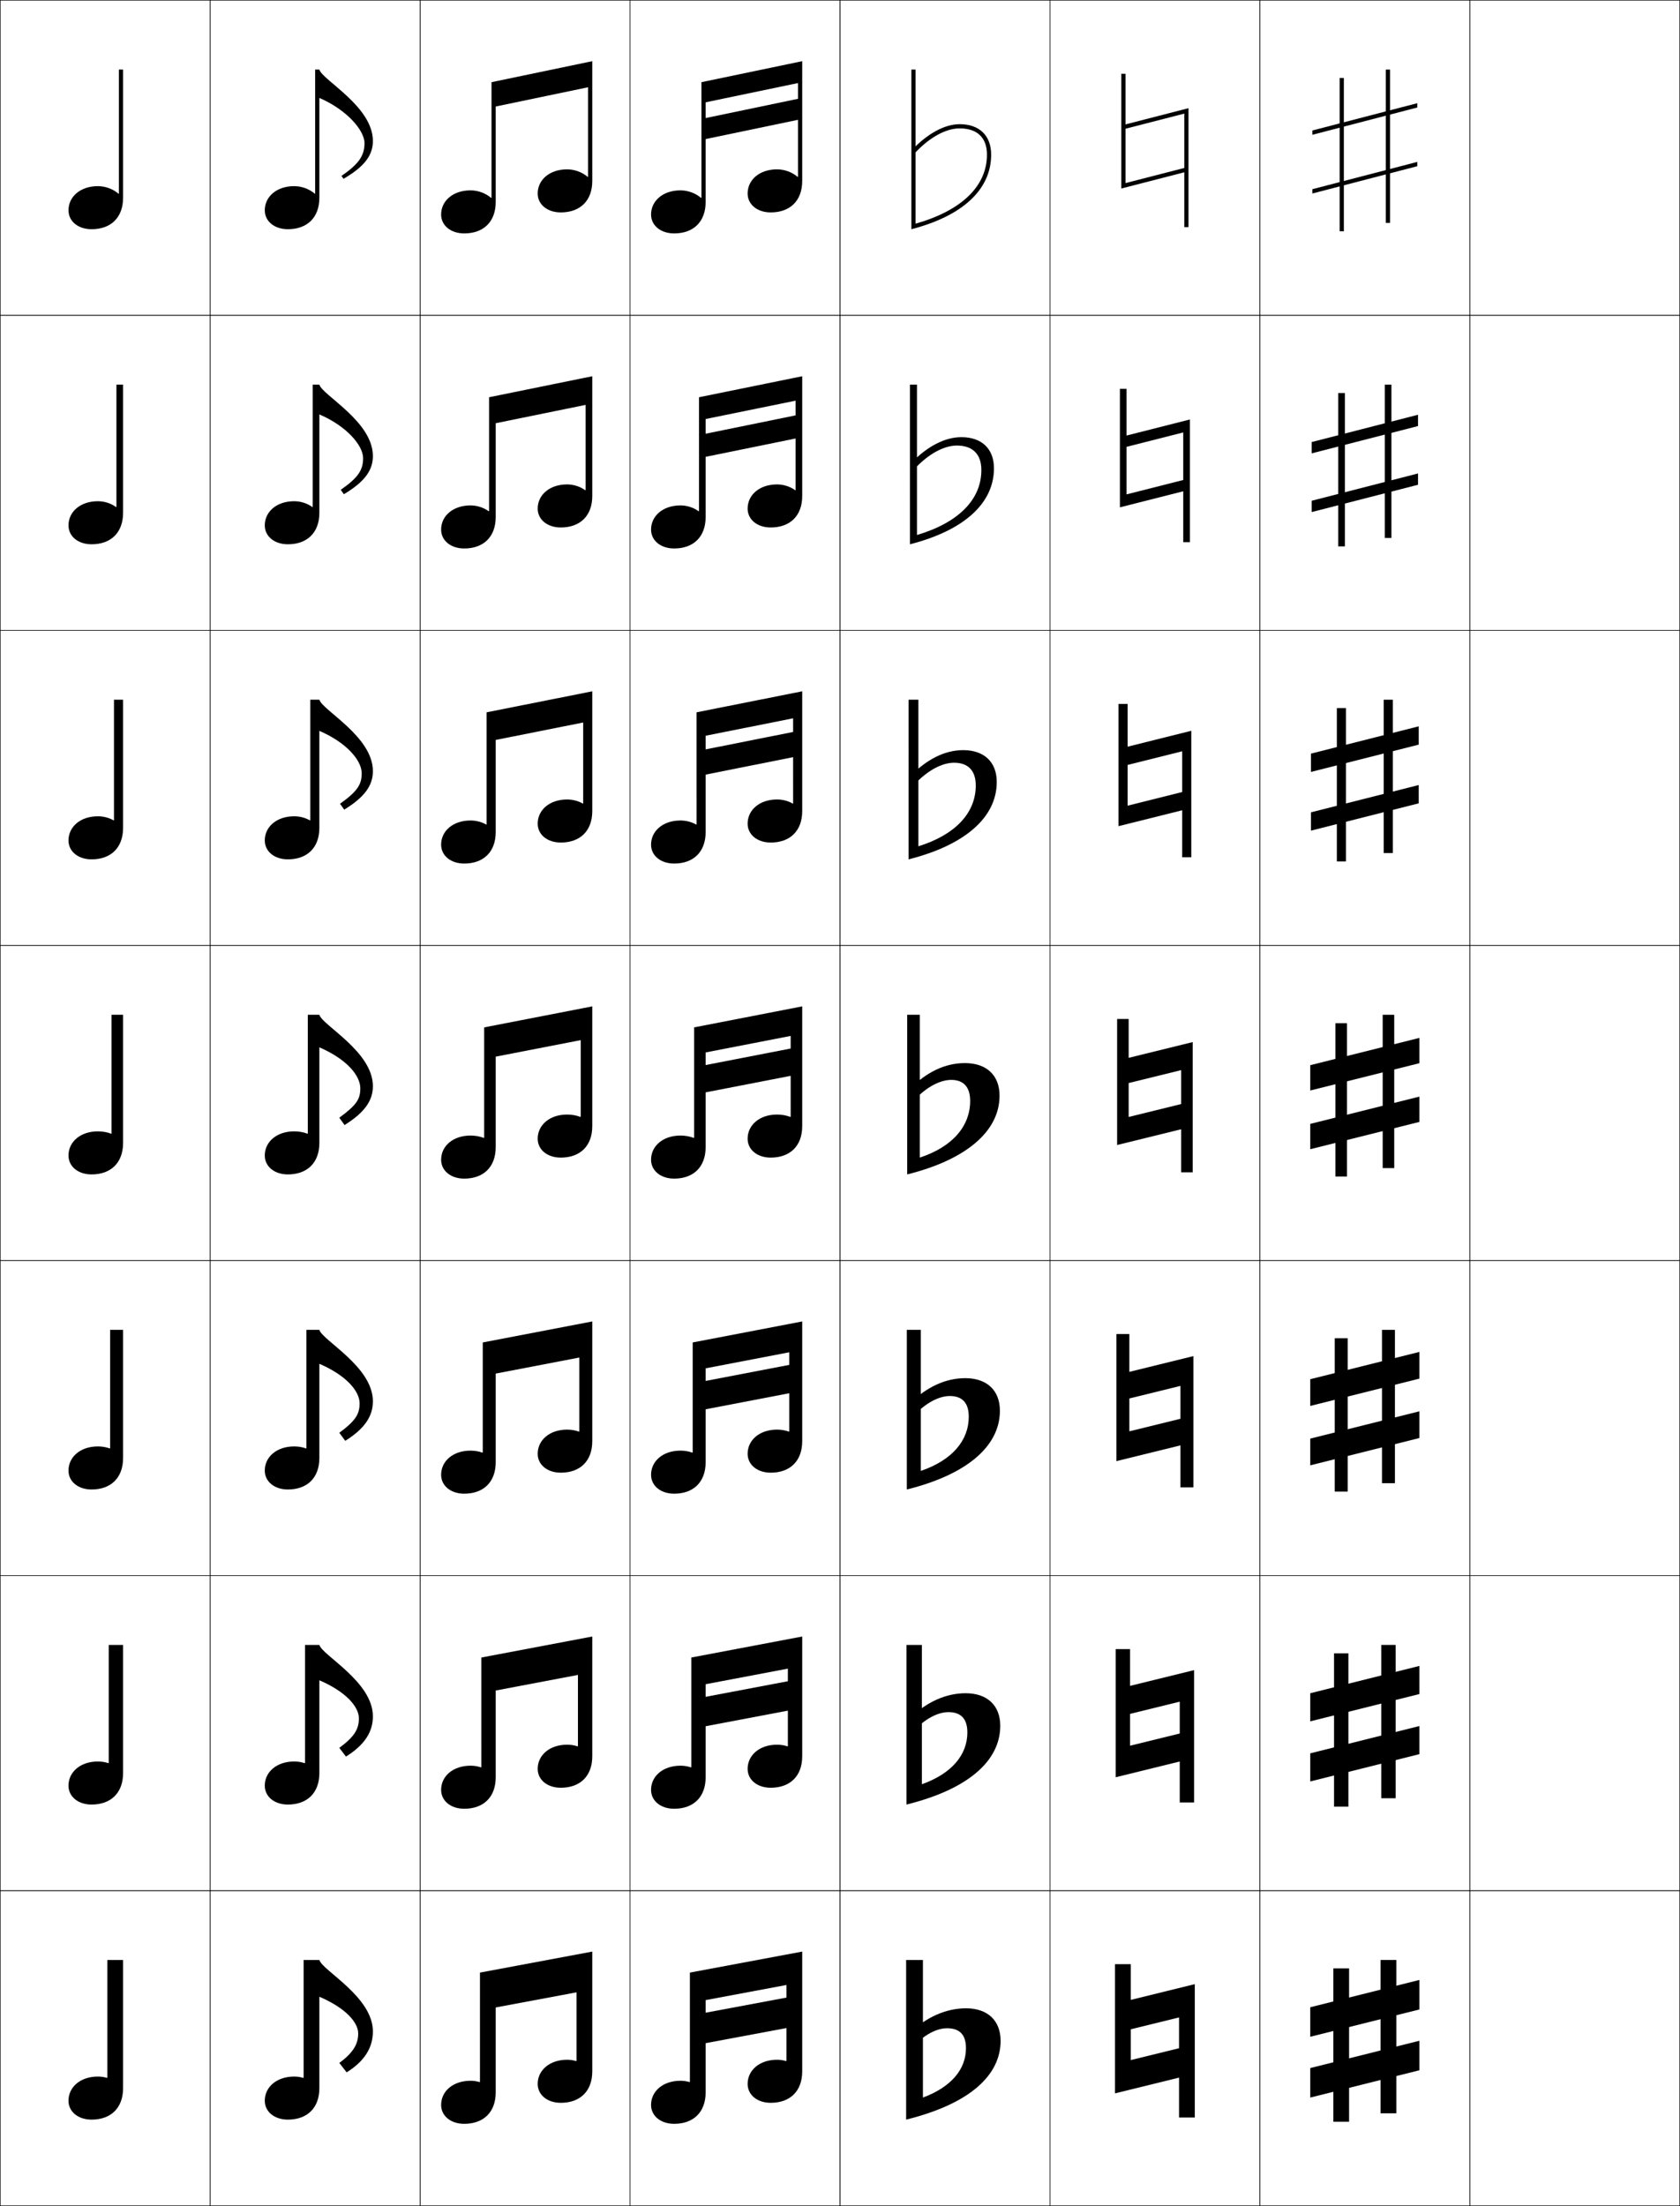 <?xml version="1.0" encoding="utf-8"?>
<!-- Generator: Adobe Illustrator 11 Build 225, SVG Export Plug-In . SVG Version: 6.0.0 Build 78)  -->
<!DOCTYPE svg PUBLIC "-//W3C//DTD SVG 1.0//EN"    "http://www.w3.org/TR/2001/REC-SVG-20010904/DTD/svg10.dtd">
<svg  xmlns="http://www.w3.org/2000/svg" xmlns:xlink="http://www.w3.org/1999/xlink" xmlns:a="http://ns.adobe.com/AdobeSVGViewerExtensions/3.0/"
	 width="800.25" height="1050.25" viewBox="0 0 800.25 1050.25" overflow="visible" enable-background="new 0 0 800.25 1050.25"
	 xml:space="preserve">
		<g id="レイヤー1">
			<g>
				<rect x="0.125" y="0.125" fill="none" stroke="#000000" stroke-width="0.25" width="100" height="150"/> 
				<rect x="100.125" y="0.125" fill="none" stroke="#000000" stroke-width="0.25" width="100" height="150"/> 
				<rect x="200.125" y="0.125" fill="none" stroke="#000000" stroke-width="0.25" width="100" height="150"/> 
				<rect x="300.125" y="0.125" fill="none" stroke="#000000" stroke-width="0.25" width="100" height="150"/> 
				<rect x="400.125" y="0.125" fill="none" stroke="#000000" stroke-width="0.25" width="100" height="150"/> 
				<rect x="500.125" y="0.125" fill="none" stroke="#000000" stroke-width="0.25" width="100" height="150"/> 
				<rect x="600.125" y="0.125" fill="none" stroke="#000000" stroke-width="0.25" width="100" height="150"/> 
				<rect x="0.125" y="150.125" fill="none" stroke="#000000" stroke-width="0.25" width="100" height="150"/> 
				<rect x="100.125" y="150.125" fill="none" stroke="#000000" stroke-width="0.25" width="100" height="150"/> 
				<rect x="200.125" y="150.125" fill="none" stroke="#000000" stroke-width="0.25" width="100" height="150"/> 
				<rect x="300.125" y="150.125" fill="none" stroke="#000000" stroke-width="0.25" width="100" height="150"/> 
				<rect x="400.125" y="150.125" fill="none" stroke="#000000" stroke-width="0.25" width="100" height="150"/> 
				<rect x="500.125" y="150.125" fill="none" stroke="#000000" stroke-width="0.25" width="100" height="150"/> 
				<rect x="600.125" y="150.125" fill="none" stroke="#000000" stroke-width="0.25" width="100" height="150"/> 
				<rect x="0.125" y="300.125" fill="none" stroke="#000000" stroke-width="0.25" width="100" height="150"/> 
				<rect x="100.125" y="300.125" fill="none" stroke="#000000" stroke-width="0.25" width="100" height="150"/> 
				<rect x="200.125" y="300.125" fill="none" stroke="#000000" stroke-width="0.25" width="100" height="150"/> 
				<rect x="300.125" y="300.125" fill="none" stroke="#000000" stroke-width="0.25" width="100" height="150"/> 
				<rect x="400.125" y="300.125" fill="none" stroke="#000000" stroke-width="0.25" width="100" height="150"/> 
				<rect x="500.125" y="300.125" fill="none" stroke="#000000" stroke-width="0.25" width="100" height="150"/> 
				<rect x="600.125" y="300.125" fill="none" stroke="#000000" stroke-width="0.25" width="100" height="150"/> 
				<rect x="0.125" y="450.125" fill="none" stroke="#000000" stroke-width="0.25" width="100" height="150"/> 
				<rect x="100.125" y="450.125" fill="none" stroke="#000000" stroke-width="0.25" width="100" height="150"/> 
				<rect x="200.125" y="450.125" fill="none" stroke="#000000" stroke-width="0.25" width="100" height="150"/> 
				<rect x="300.125" y="450.125" fill="none" stroke="#000000" stroke-width="0.25" width="100" height="150"/> 
				<rect x="400.125" y="450.125" fill="none" stroke="#000000" stroke-width="0.25" width="100" height="150"/> 
				<rect x="500.125" y="450.125" fill="none" stroke="#000000" stroke-width="0.25" width="100" height="150"/> 
				<rect x="600.125" y="450.125" fill="none" stroke="#000000" stroke-width="0.25" width="100" height="150"/> 
				<rect x="0.125" y="600.125" fill="none" stroke="#000000" stroke-width="0.25" width="100" height="150"/> 
				<rect x="100.125" y="600.125" fill="none" stroke="#000000" stroke-width="0.25" width="100" height="150"/> 
				<rect x="200.125" y="600.125" fill="none" stroke="#000000" stroke-width="0.25" width="100" height="150"/> 
				<rect x="300.125" y="600.125" fill="none" stroke="#000000" stroke-width="0.25" width="100" height="150"/> 
				<rect x="400.125" y="600.125" fill="none" stroke="#000000" stroke-width="0.25" width="100" height="150"/> 
				<rect x="500.125" y="600.125" fill="none" stroke="#000000" stroke-width="0.25" width="100" height="150"/> 
				<rect x="600.125" y="600.125" fill="none" stroke="#000000" stroke-width="0.25" width="100" height="150"/> 
				<rect x="0.125" y="750.125" fill="none" stroke="#000000" stroke-width="0.25" width="100" height="150"/> 
				<rect x="100.125" y="750.125" fill="none" stroke="#000000" stroke-width="0.25" width="100" height="150"/> 
				<rect x="200.125" y="750.125" fill="none" stroke="#000000" stroke-width="0.25" width="100" height="150"/> 
				<rect x="300.125" y="750.125" fill="none" stroke="#000000" stroke-width="0.25" width="100" height="150"/> 
				<rect x="400.125" y="750.125" fill="none" stroke="#000000" stroke-width="0.25" width="100" height="150"/> 
				<rect x="500.125" y="750.125" fill="none" stroke="#000000" stroke-width="0.25" width="100" height="150"/> 
				<rect x="600.125" y="750.125" fill="none" stroke="#000000" stroke-width="0.25" width="100" height="150"/> 
				<rect x="0.125" y="900.125" fill="none" stroke="#000000" stroke-width="0.25" width="100" height="150"/> 
				<rect x="100.125" y="900.125" fill="none" stroke="#000000" stroke-width="0.25" width="100" height="150"/> 
				<rect x="200.125" y="900.125" fill="none" stroke="#000000" stroke-width="0.25" width="100" height="150"/> 
				<rect x="300.125" y="900.125" fill="none" stroke="#000000" stroke-width="0.25" width="100" height="150"/> 
				<rect x="400.125" y="900.125" fill="none" stroke="#000000" stroke-width="0.25" width="100" height="150"/> 
				<rect x="500.125" y="900.125" fill="none" stroke="#000000" stroke-width="0.25" width="100" height="150"/> 
				<rect x="600.125" y="900.125" fill="none" stroke="#000000" stroke-width="0.25" width="100" height="150"/> 
				<rect x="700.125" y="0.125" fill="none" stroke="#000000" stroke-width="0.25" width="100" height="150"/> 
				<rect x="700.125" y="150.125" fill="none" stroke="#000000" stroke-width="0.25" width="100" height="150"/> 
				<rect x="700.125" y="300.125" fill="none" stroke="#000000" stroke-width="0.25" width="100" height="150"/> 
				<rect x="700.125" y="450.125" fill="none" stroke="#000000" stroke-width="0.25" width="100" height="150"/> 
				<rect x="700.125" y="600.125" fill="none" stroke="#000000" stroke-width="0.25" width="100" height="150"/> 
				<rect x="700.125" y="750.125" fill="none" stroke="#000000" stroke-width="0.25" width="100" height="150"/> 
				<rect x="700.125" y="900.125" fill="none" stroke="#000000" stroke-width="0.25" width="100" height="150"/> 
			</g>
			<g>
				<path d="M56.625,92.125v-59h2v61c0,9.495-5.82,15-15,15c-6.442,0-11-3.786-11-9
					c0-6.516,5.668-11.5,14-11.5c3.51,0,7.159,1.3,9.836,3.614L56.625,92.125z"/>
				<path d="M55.458,241.292v-58.167H58.625V244.125c0,9.495-5.821,15-15,15
					c-6.442,0-11-3.787-11-9c0-6.516,5.668-11.5,14-11.5
					c3.077,0,6.225,0.988,8.672,2.786L55.458,241.292z"/>
				<path d="M54.292,390.458V333.125H58.625v61c0,9.495-5.82,15-15,15c-6.442,0-11-3.786-11-9
					c0-6.516,5.668-11.5,14-11.5c2.645,0,5.292,0.675,7.51,1.958L54.292,390.458z"/>
				<path d="M46.625,538.625c2.212,0,4.357,0.363,6.347,1.129L53.125,539.625v-56.5h5.5v61
					c0,9.495-5.82,15-15,15c-6.442,0-11-3.786-11-9C32.625,543.609,38.293,538.625,46.625,538.625z"/>
				<path d="M52.458,689.458V633.125H58.625v61c0,9.495-5.821,15-15,15
					c-6.442,0-11-3.786-11-9c0-6.516,5.668-11.5,14-11.5
					c1.99,0,3.877,0.311,5.684,0.967L52.458,689.458z"/>
				<path d="M51.792,839.292V783.125H58.625v61c0,9.495-5.82,15-15,15c-6.442,0-11-3.786-11-9
					c0-6.516,5.668-11.5,14-11.5c1.769,0,3.397,0.259,5.021,0.804L51.792,839.292z"/>
				<path d="M51.125,989.125v-56h7.5v61c0,9.495-5.82,15-15,15c-6.442,0-11-3.786-11-9
					c0-6.516,5.668-11.5,14-11.5c1.547,0,2.917,0.206,4.358,0.642L51.125,989.125z"/>
			</g>
			<g>
				<path d="M152.125,94.125c0,9.495-5.82,15-15,15c-6.442,0-11-3.786-11-9c0-6.516,5.668-11.5,14-11.5
					c3.51,0,7.159,1.3,9.836,3.614L150.125,92.125v-59h2c1.375,5,25.5,17.5,25.5,34
					c0,6.61-3.797,12.103-14,18l-0.975-1.393C171.081,78.003,173.625,73.953,173.625,68.125
					c0-6.065-8.487-15.905-21.5-21.5V94.125z"/>
				<path d="M140.125,238.625c3.077,0,6.226,0.988,8.673,2.786l0.16-0.119v-58.167
					h3.167c1.375,5,25.5,17.5,25.5,34c0,6.635-3.771,12.195-13.833,18.167
					l-1.483-2.095c8.399-5.852,10.65-9.487,10.65-15.072
					c0-6.065-7.821-15.238-20.833-20.833V244.125c0,9.495-5.82,15-15,15
					c-6.442,0-11-3.787-11-9C126.125,243.609,131.792,238.625,140.125,238.625z"/>
				<path d="M140.125,388.625c2.645,0,5.292,0.675,7.51,1.958l0.157-0.124V333.125H152.125
					c1.375,5,25.5,17.5,25.5,34c0,6.661-3.745,12.288-13.667,18.333l-1.992-2.798
					c8.368-5.975,10.325-9.195,10.325-14.536c0-6.065-7.154-14.572-20.167-20.167
					V394.125c0,9.495-5.82,15-15,15c-6.442,0-11-3.786-11-9
					C126.125,393.609,131.793,388.625,140.125,388.625z"/>
				<path d="M140.125,538.625c2.212,0,4.357,0.363,6.347,1.129L146.625,539.625v-56.5h5.5
					c1.375,5,25.5,17.5,25.5,34c0,6.687-3.719,12.381-13.5,18.5l-2.5-3.5c8.336-6.098,10-8.903,10-14
					c0-6.065-6.487-13.905-19.5-19.5v45.5c0,9.495-5.82,15-15,15c-6.442,0-11-3.786-11-9
					C126.125,543.609,131.793,538.625,140.125,538.625z"/>
				<path d="M140.125,688.625c1.99,0,3.877,0.311,5.684,0.967l0.149-0.134V633.125h6.167
					c1.375,5,25.5,17.5,25.5,34c0,7.026-3.795,12.971-13.167,18.833L161.625,682.125
					c7.754-5.673,9.667-8.926,9.667-14c0-5.826-6.329-13.313-19.167-18.834V694.125
					c0,9.495-5.82,15-15,15c-6.442,0-11-3.786-11-9
					C126.125,693.609,131.792,688.625,140.125,688.625z"/>
				<path d="M140.125,838.625c1.769,0,3.397,0.259,5.021,0.804l0.145-0.137V783.125H152.125
					c1.375,5,25.5,17.5,25.5,34c0,7.367-3.872,13.56-12.833,19.167L161.625,832.125
					c7.173-5.247,9.333-8.948,9.333-14c0-5.587-6.17-12.723-18.833-18.167V844.125
					c0,9.495-5.82,15-15,15c-6.442,0-11-3.786-11-9C126.125,843.609,131.793,838.625,140.125,838.625z"/>
				<path d="M140.125,988.625c1.547,0,2.917,0.206,4.358,0.642L144.625,989.125v-56h7.5
					c1.375,5,25.5,17.5,25.5,34c0,7.708-3.948,14.149-12.5,19.5l-3.5-4.5c6.592-4.822,9-8.971,9-14
					c0-5.348-6.012-12.131-18.5-17.5v43.5c0,9.495-5.82,15-15,15c-6.442,0-11-3.786-11-9
					C126.125,993.609,131.793,988.625,140.125,988.625z"/>
			</g>
			<g>
				<path d="M434.125,109.125v-76h2v73.377c21.949-6.27,34-17.882,34-32.877
					c0-8.061-4.617-12.5-13-12.5c-6.568,0-14.32,4.258-21.27,11.684l-1.461-1.367
					C441.721,63.614,450.006,59.125,457.125,59.125c9.393,0,15,5.42,15,14.5
					C472.125,90.18,458.629,102.787,434.125,109.125z"/>
				<path d="M433.458,183.125h3.333v71.585c19.886-5.913,30.667-16.951,30.667-30.918
					c0-7.631-4.179-11.666-11.667-11.666c-6.131,0-13.462,3.946-20.013,10.956
					l-1.641-2.745c7.501-7.777,15.892-12.211,23.82-12.211
					c9.722,0,15.5,5.572,15.5,14.833c0,16.886-14.636,29.702-40,36.167V183.125z"/>
				<path d="M432.792,333.125h4.666v69.792c17.821-5.556,27.334-16.02,27.334-28.958
					c0-7.202-3.741-10.833-10.334-10.833c-5.694,0-12.604,3.635-18.756,10.228
					l-1.82-4.123c7.675-7.727,16.172-12.105,24.91-12.105
					c10.051,0,16,5.723,16,15.167c0,17.217-15.776,30.242-42,36.833V333.125z"/>
				<path d="M435.625,523.625l-2-5.5c7.85-7.677,16.453-12,26-12c10.38,0,16.5,5.875,16.5,15.5
					c0,17.548-16.916,30.782-44,37.5v-76h6v68c15.757-5.199,24-15.09,24-27c0-6.772-3.303-10-9-10
					C447.867,514.125,441.379,517.449,435.625,523.625z"/>
				<path d="M431.958,633.125H438.625v67.166c15.022-5.147,22.833-14.567,22.833-25.833
					c0-6.654-3.201-9.833-9-9.833c-5.161,0-11.492,3.23-17.333,9.5l-1.667-6
					c7.931-7.757,16.876-12,26.333-12c10.38,0,16.5,5.875,16.5,15.5
					c0,17.035-15.958,30.462-44.333,37.5V633.125z"/>
				<path d="M431.792,783.125H439.125v66.333c14.289-5.096,21.667-14.045,21.667-24.666
					c0-6.536-3.1-9.667-9-9.667c-5.064,0-11.238,3.137-17.167,9.5l-1.333-6.5
					c8.012-7.837,17.299-12,26.666-12c10.38,0,16.5,5.875,16.5,15.5
					c0,16.523-15,30.142-44.666,37.5V783.125z"/>
				<path d="M431.625,1009.125v-76h8v65.5c13.555-5.045,20.5-13.522,20.5-23.5c0-6.417-2.998-9.5-9-9.5
					c-4.968,0-10.983,3.043-17,9.5l-1-7c8.094-7.917,17.722-12,27-12c10.38,0,16.5,5.875,16.5,15.5
					C476.625,987.637,462.583,1001.446,431.625,1009.125z"/>
			</g>
			<g>
				<g>
					<rect x="638.125" y="37.125" width="2" height="73"/> 
					<rect x="660.125" y="33.125" width="2" height="73"/> 
					<polygon points="625.125,62.125 675.125,49.125 675.125,51.175 625.125,64.175 "/>
					<polygon points="625.125,90.075 675.125,77.075 675.125,79.125 625.125,92.125 "/>
				</g>
				<g>
					<rect x="637.458" y="187.125" width="3.167" height="73"/> 
					<rect x="659.625" y="183.125" width="3.166" height="73"/> 
					<polygon points="624.791,210.458 675.458,197.458 675.458,202.841 624.791,215.841 "/>
					<polygon points="624.791,238.408 675.458,225.408 675.458,230.792 624.791,243.792 "/>
				</g>
				<g>
					<rect x="636.792" y="337.125" width="4.333" height="73"/> 
					<rect x="659.125" y="333.125" width="4.333" height="73"/> 
					<polygon points="624.458,358.792 675.792,345.792 675.792,354.508 624.458,367.508 "/>
					<polygon points="624.458,386.742 675.792,373.742 675.792,382.458 624.458,395.458 "/>
				</g>
				<g>
					<rect x="636.125" y="487.125" width="5.5" height="73"/> 
					<rect x="658.625" y="483.125" width="5.5" height="73"/> 
					<polygon points="624.125,507.125 676.125,494.125 676.125,506.175 624.125,519.175 "/>
					<polygon points="624.125,535.075 676.125,522.075 676.125,534.125 624.125,547.125 "/>
				</g>
				<g>
					<rect x="635.792" y="637.125" width="6.166" height="73"/> 
					<rect x="658.292" y="633.125" width="6.166" height="73"/> 
					<polygon points="624.125,656.625 676.125,643.625 676.125,656.341 624.125,669.341 "/>
					<polygon points="624.125,684.908 676.125,671.908 676.125,684.625 624.125,697.625 "/>
				</g>
				<g>
					<rect x="635.458" y="787.125" width="6.834" height="73"/> 
					<rect x="657.958" y="783.125" width="6.834" height="73"/> 
					<polygon points="624.125,806.125 676.125,793.125 676.125,806.508 624.125,819.508 "/>
					<polygon points="624.125,834.742 676.125,821.742 676.125,835.125 624.125,848.125 "/>
				</g>
				<g>
					<rect x="635.125" y="937.125" width="7.5" height="73"/> 
					<rect x="657.625" y="933.125" width="7.5" height="73"/> 
					<polygon points="624.125,955.625 676.125,942.625 676.125,956.675 624.125,969.675 "/>
					<polygon points="624.125,984.575 676.125,971.575 676.125,985.625 624.125,998.625 "/>
				</g>
			</g>
			<g>
				<polygon points="536.125,87.166 564.125,79.965 564.125,54.084 536.125,61.285 536.125,59.225 
					566.125,51.505 566.125,108.125 564.125,108.125 564.125,82.025 534.125,89.745 534.125,35.125 536.125,35.125 "/>
				<polygon points="533.458,185.125 536.625,185.125 536.625,235.369 563.625,228.518 563.625,205.88 
					536.625,212.731 536.625,207.358 566.791,199.711 566.791,258.125 563.625,258.125 
					563.625,233.892 533.458,241.539 "/>
				<polygon points="532.792,335.125 537.125,335.125 537.125,383.572 563.125,377.071 563.125,357.678 
					537.125,364.178 537.125,355.492 567.458,347.918 567.458,408.125 563.125,408.125 563.125,385.758 
					532.792,393.332 "/>
				<polygon points="537.625,531.775 562.625,525.625 562.625,509.475 537.625,515.625 537.625,503.625 568.125,496.125 
					568.125,558.125 562.625,558.125 562.625,537.625 532.125,545.125 532.125,485.125 537.625,485.125 "/>
				<polygon points="537.958,681.441 562.292,675.461 562.292,659.808 537.958,665.788 
					537.958,653.125 568.458,645.625 568.458,708.125 562.292,708.125 562.292,688.125 531.791,695.625 
					531.791,635.125 537.958,635.125 "/>
				<polygon points="538.292,831.108 561.958,825.298 561.958,810.142 538.292,815.952 
					538.292,802.625 568.792,795.125 568.792,858.125 561.958,858.125 561.958,838.625 531.458,846.125 
					531.458,785.125 538.292,785.125 "/>
				<polygon points="538.625,980.775 561.625,975.135 561.625,960.475 538.625,966.115 538.625,952.125 
					569.125,944.625 569.125,1008.125 561.625,1008.125 561.625,989.125 531.125,996.625 531.125,935.125 538.625,935.125 "/>
			</g>
			<g>
				<path d="M282.125,29.125v57c0,9.495-5.82,15-15,15c-6.442,0-11-3.786-11-9c0-6.516,5.668-11.5,14-11.5
					c3.51,0,7.159,1.3,9.836,3.614L280.125,84.125V41.542l-44,9.166V96.125
					c0,9.495-5.82,15-15,15c-6.442,0-11-3.786-11-9c0-6.516,5.668-11.5,14-11.5
					c3.51,0,7.159,1.3,9.836,3.614L234.125,94.125v-55L282.125,29.125z"/>
				<path d="M282.125,179.125V236.125c0,9.495-5.821,15-15,15c-6.442,0-11-3.786-11-9
					c0-6.516,5.668-11.5,14-11.5c3.077,0,6.225,0.987,8.672,2.786l0.161-0.119
					v-40.533l-42.833,8.732v44.634c0,9.495-5.82,15-15,15c-6.442,0-11-3.786-11-9
					c0-6.516,5.667-11.5,14-11.5c3.077,0,6.226,0.988,8.673,2.786
					l0.16-0.119v-54.167L282.125,179.125z"/>
				<path d="M282.125,329.125v57c0,9.495-5.82,15-15,15c-6.442,0-11-3.786-11-9c0-6.516,5.668-11.5,14-11.5
					c2.645,0,5.292,0.675,7.51,1.957l0.157-0.124v-38.482L236.125,352.274V396.125
					c0,9.495-5.82,15-15,15c-6.442,0-11-3.786-11-9c0-6.516,5.668-11.5,14-11.5
					c2.645,0,5.292,0.675,7.51,1.958l0.157-0.124V339.125L282.125,329.125z"/>
				<path d="M282.125,479.125v57c0,9.495-5.82,15-15,15c-6.442,0-11-3.786-11-9c0-6.516,5.668-11.5,14-11.5
					c2.212,0,4.357,0.363,6.347,1.129L276.625,531.625v-36.432l-40.5,7.863V546.125
					c0,9.495-5.82,15-15,15c-6.442,0-11-3.786-11-9c0-6.516,5.668-11.5,14-11.5
					c2.212,0,4.357,0.363,6.347,1.129L230.625,541.625v-52.5L282.125,479.125z"/>
				<path d="M282.125,629.125v57c0,9.495-5.821,15-15,15c-6.442,0-11-3.786-11-9
					c0-6.516,5.668-11.5,14-11.5c1.99,0,3.877,0.311,5.684,0.966l0.149-0.133
					v-35.153l-39.833,7.641V696.125c0,9.495-5.82,15-15,15c-6.442,0-11-3.786-11-9
					c0-6.516,5.667-11.5,14-11.5c1.99,0,3.877,0.311,5.684,0.966l0.149-0.133V639.125
					L282.125,629.125z"/>
				<path d="M282.125,779.125v57c0,9.495-5.82,15-15,15c-6.442,0-11-3.786-11-9c0-6.516,5.668-11.5,14-11.5
					c1.769,0,3.397,0.259,5.021,0.804l0.146-0.137v-33.876L236.125,804.835V846.125
					c0,9.495-5.82,15-15,15c-6.442,0-11-3.786-11-9c0-6.516,5.668-11.5,14-11.5
					c1.769,0,3.397,0.259,5.021,0.804l0.145-0.137V789.125L282.125,779.125z"/>
				<path d="M282.125,929.125v57c0,9.495-5.82,15-15,15c-6.442,0-11-3.786-11-9c0-6.516,5.668-11.5,14-11.5
					c1.547,0,2.917,0.206,4.358,0.642L274.625,981.125v-32.598l-38.5,7.196V996.125
					c0,9.495-5.82,15-15,15c-6.442,0-11-3.786-11-9c0-6.516,5.668-11.5,14-11.5
					c1.547,0,2.917,0.206,4.358,0.642L228.625,991.125v-52L282.125,929.125z"/>
			</g>
			<g>
				<path d="M380.125,57.042l-44,9.166v-10l44-9.166v-7.5l-44,9.166V96.125c0,9.495-5.82,15-15,15
					c-6.442,0-11-3.786-11-9c0-6.516,5.668-11.5,14-11.5c3.51,0,7.159,1.3,9.836,3.614
					L334.125,94.125v-55l48-10v57c0,9.495-5.82,15-15,15c-6.442,0-11-3.786-11-9
					c0-6.516,5.668-11.5,14-11.5c3.51,0,7.159,1.3,9.836,3.614L380.125,84.125V57.042z"/>
				<path d="M378.958,208.759L336.125,217.491v-11l42.833-8.731v-7L336.125,199.49v46.634
					c0,9.495-5.821,15-15,15c-6.442,0-11-3.786-11-9
					c0-6.516,5.668-11.5,14-11.5c3.077,0,6.225,0.988,8.672,2.786
					l0.161-0.119v-54.167l49.167-10V236.125c0,9.495-5.82,15-15,15c-6.442,0-11-3.786-11-9
					c0-6.516,5.668-11.5,14-11.5c3.077,0,6.226,0.987,8.673,2.786l0.16-0.119V208.759z"/>
				<path d="M377.792,360.476L336.125,368.774v-12l41.667-8.297v-6.5L336.125,350.274V396.125
					c0,9.495-5.82,15-15,15c-6.442,0-11-3.786-11-9c0-6.516,5.668-11.5,14-11.5
					c2.645,0,5.292,0.675,7.51,1.958l0.157-0.124V339.125l50.333-10v57
					c0,9.495-5.82,15-15,15c-6.442,0-11-3.786-11-9c0-6.516,5.668-11.5,14-11.5
					c2.645,0,5.291,0.675,7.51,1.957l0.157-0.124V360.476z"/>
				<path d="M376.625,512.193l-40.5,7.863v-13l40.5-7.863v-6l-40.5,7.863V546.125c0,9.495-5.82,15-15,15
					c-6.442,0-11-3.786-11-9c0-6.516,5.668-11.5,14-11.5c2.212,0,4.357,0.363,6.347,1.129
					L330.625,541.625v-52.5l51.5-10v57c0,9.495-5.82,15-15,15c-6.442,0-11-3.786-11-9
					c0-6.516,5.668-11.5,14-11.5c2.212,0,4.357,0.363,6.347,1.129L376.625,531.625V512.193z"/>
				<path d="M375.958,663.305L336.125,670.945v-13.5l39.833-7.641v-6L336.125,651.445V696.125
					c0,9.495-5.821,15-15,15c-6.442,0-11-3.786-11-9c0-6.516,5.668-11.5,14-11.5
					c1.99,0,3.877,0.311,5.684,0.966l0.149-0.133V639.125l52.167-10v57
					c0,9.495-5.82,15-15,15c-6.442,0-11-3.786-11-9c0-6.516,5.668-11.5,14-11.5
					c1.99,0,3.877,0.311,5.684,0.966l0.149-0.133V663.305z"/>
				<path d="M375.292,814.416L336.125,821.835v-14l39.167-7.419v-6L336.125,801.835V846.125
					c0,9.495-5.82,15-15,15c-6.442,0-11-3.786-11-9c0-6.516,5.668-11.5,14-11.5
					c1.769,0,3.397,0.259,5.021,0.804l0.146-0.137V789.125l52.833-10v57
					c0,9.495-5.82,15-15,15c-6.442,0-11-3.786-11-9c0-6.516,5.668-11.5,14-11.5
					c1.769,0,3.397,0.259,5.021,0.804l0.146-0.137V814.416z"/>
				<path d="M374.625,965.527l-38.5,7.196v-14.5l38.5-7.196v-6l-38.5,7.196V996.125c0,9.495-5.82,15-15,15
					c-6.442,0-11-3.786-11-9c0-6.516,5.668-11.5,14-11.5c1.547,0,2.917,0.206,4.358,0.642
					L328.625,991.125v-52l53.5-10v57c0,9.495-5.82,15-15,15c-6.442,0-11-3.786-11-9
					c0-6.516,5.668-11.5,14-11.5c1.547,0,2.917,0.206,4.358,0.642L374.625,981.125V965.527z"/>
			</g>
		</g>
	</svg>

